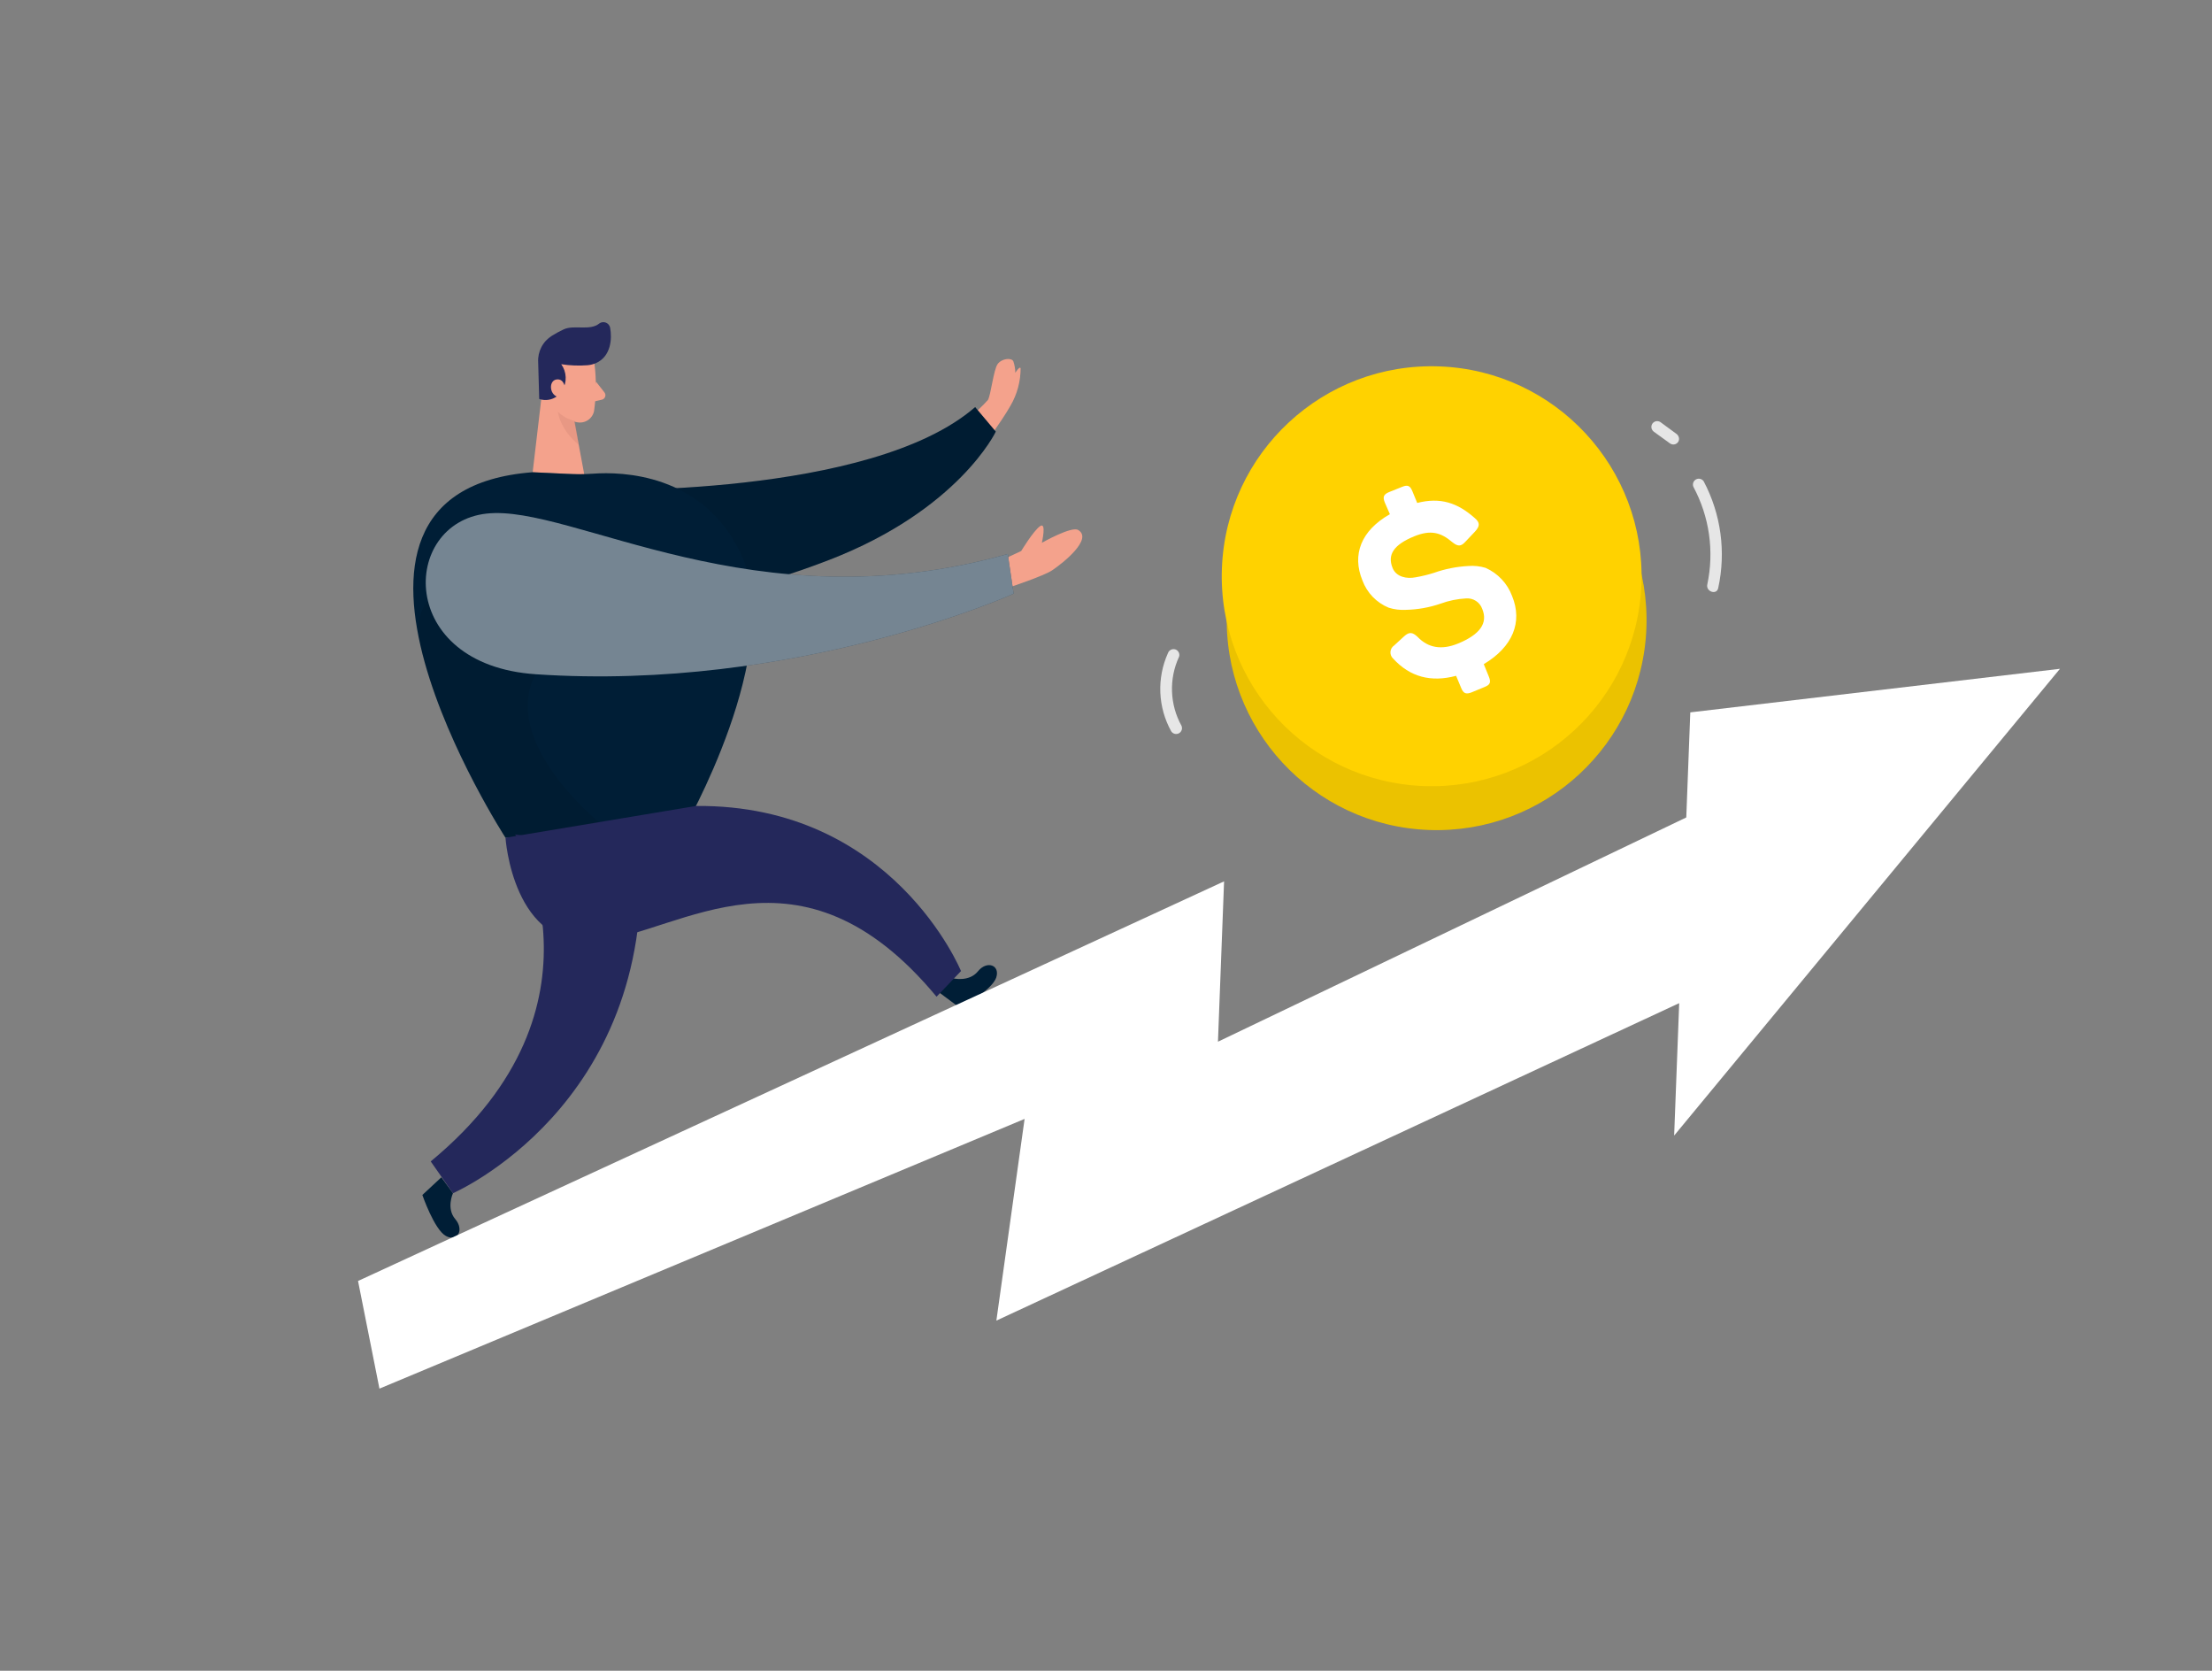 <svg width="539" height="407" viewBox="0 0 539 407" fill="none" xmlns="http://www.w3.org/2000/svg">
<rect x="0" y="0" width="539" height="407" fill="#808080" stroke="none"/>
<path d="M245.823 143.127C245.823 143.127 254.331 140.31 256.394 138.919C259.023 137.158 266.394 131.29 262.715 129.1C261.08 128.121 253.871 132.228 253.871 132.228C253.871 132.228 255.066 127.055 253.446 128.167C251.826 129.278 248.832 134.234 248.832 134.234L241.79 137.499L245.823 143.127Z" fill="#F4A28C"/>
<path d="M236.047 101.76C237.752 100.469 239.326 99.011 240.744 97.409C241.451 96.181 242.103 90.044 243.099 88.679C244.095 87.315 246.492 87.056 246.927 88.03C247.232 88.926 247.392 89.865 247.401 90.812C247.401 90.812 248.507 89.034 248.695 89.742C248.689 92.932 247.839 96.063 246.232 98.818C243.977 102.778 239.785 108.389 239.785 108.389L236.047 101.76Z" fill="#F4A28C"/>
<path d="M144.016 119.34C144.016 119.34 212.189 121.28 237.616 99.164L242.647 105.141C242.647 105.141 233.612 124.214 202.038 136.4C170.464 148.586 151.024 147.372 151.024 147.372L144.016 119.34Z" fill="#001E36"/>
<path opacity="0.08" d="M144.016 119.34C144.016 119.34 212.189 121.28 237.616 99.164L242.647 105.141C242.647 105.141 233.612 124.214 202.038 136.4C170.464 148.586 151.024 147.372 151.024 147.372L144.016 119.34Z" fill="black"/>
<path d="M110.376 290.662C110.376 290.662 108.685 294.346 110.931 296.967C113.177 299.588 111.47 302.624 108.644 301.073C105.817 299.523 102.916 291.092 102.916 291.092L107.543 286.791L110.376 290.662Z" fill="#001E36"/>
<path d="M232.186 238.309C232.186 238.309 236.112 239.308 238.292 236.613C240.471 233.919 243.745 235.068 242.751 238.132C241.758 241.195 233.959 245.564 233.959 245.564L228.897 241.797L232.186 238.309Z" fill="#001E36"/>
<path d="M144.852 88.599C145.337 92.442 145.302 96.332 144.748 100.165C144.552 101.07 144.006 101.861 143.228 102.365C142.451 102.868 141.506 103.043 140.6 102.852C139.121 102.622 137.741 101.967 136.628 100.967C135.514 99.967 134.716 98.665 134.329 97.219L132.008 91.237C131.668 89.989 131.724 88.665 132.169 87.45C132.614 86.235 133.426 85.188 134.492 84.455C138.379 81.542 144.582 84.368 144.852 88.599Z" fill="#F4A28C"/>
<path d="M132.463 92.388L129.792 115.048L142.378 115.623L139.267 98.904L132.463 92.388Z" fill="#F4A28C"/>
<path d="M143.193 88.967C141.045 89.134 138.885 89.052 136.757 88.722C137.417 89.641 137.794 90.733 137.839 91.864C137.885 92.995 137.597 94.114 137.013 95.083C136.466 96.032 135.606 96.761 134.58 97.145C133.554 97.53 132.426 97.544 131.39 97.188L131.138 88.251C131.061 86.975 131.331 85.702 131.917 84.566C132.504 83.43 133.387 82.474 134.472 81.798C135.416 81.209 136.396 80.679 137.405 80.211C139.929 79.08 143.767 80.642 146.008 78.813C146.233 78.643 146.499 78.532 146.778 78.492C147.058 78.451 147.344 78.482 147.609 78.581C147.873 78.679 148.109 78.843 148.294 79.057C148.479 79.271 148.607 79.528 148.667 79.804C149.183 82.521 148.871 86.811 145.249 88.439C144.597 88.726 143.903 88.904 143.193 88.967Z" fill="#24285B"/>
<path d="M137.751 94.828C137.751 94.828 137.598 92.125 135.59 92.44C133.582 92.754 133.786 96.592 136.541 96.845L137.751 94.828Z" fill="#F4A28C"/>
<path d="M145.238 92.983L147.283 95.583C147.399 95.731 147.477 95.907 147.507 96.093C147.538 96.28 147.521 96.471 147.457 96.649C147.394 96.827 147.286 96.986 147.145 97.112C147.004 97.237 146.833 97.324 146.648 97.365L144.009 97.966L145.238 92.983Z" fill="#F4A28C"/>
<path opacity="0.31" d="M140.113 102.537C138.529 102.21 137.077 101.423 135.938 100.274C135.938 100.274 136.292 104.441 141.023 108.37L140.113 102.537Z" fill="#CE8172"/>
<path d="M129.792 115.034L138.353 115.442C140.439 115.544 142.529 115.525 144.612 115.384C151.292 114.897 171.196 115.239 180.483 134.795C191.714 158.512 166.476 202.211 166.476 202.211L123.173 204.065C123.173 204.065 68.46 119.734 129.792 115.034Z" fill="#001E36"/>
<path d="M123.173 204.065C123.173 204.065 124.936 231.372 145.391 229.293C165.846 227.215 194.873 202.62 228.212 242.796L234.168 236.55C234.168 236.55 217.554 195.92 169.627 196.331L123.173 204.065Z" fill="#24285B"/>
<path d="M125.523 203.265C125.523 203.265 150.901 244.984 104.954 282.917L110.376 290.662C110.376 290.662 159.349 269.539 156.038 207.53L125.523 203.265Z" fill="#24285B"/>
<path opacity="0.08" d="M136.147 137.581C136.147 137.581 139.213 147.704 130.477 164.24C121.742 180.776 145.984 200.324 145.984 200.324L123.184 204.12C123.184 204.12 106.068 176.295 102.213 156.123C98.357 135.951 135.078 138.012 135.078 138.012L136.147 137.581Z" fill="black"/>
<path d="M118.553 125.111C139.49 122.768 183.707 152.435 245.568 134.946L246.993 144.615C246.993 144.615 193.987 168.578 130.477 164.24C96.585 161.909 97.602 127.453 118.553 125.111Z" fill="#001E36"/>
<path opacity="0.46" d="M118.553 125.111C139.49 122.768 183.707 152.435 245.568 134.946L246.993 144.615C246.993 144.615 193.987 168.578 130.477 164.24C96.585 161.909 97.602 127.453 118.553 125.111Z" fill="white"/>
<path opacity="0.08" d="M348.117 202.183C376.347 203.26 400.104 181.248 401.181 153.019C402.258 124.789 380.247 101.032 352.017 99.955C323.788 98.878 300.03 120.889 298.953 149.119C297.876 177.348 319.888 201.106 348.117 202.183Z" fill="black"/>
<path d="M348.117 202.183C376.347 203.26 400.104 181.248 401.181 153.019C402.258 124.789 380.247 101.032 352.017 99.955C323.788 98.878 300.03 120.889 298.953 149.119C297.876 177.348 319.888 201.106 348.117 202.183Z" fill="#FFD200"/>
<g opacity="0.08">
<path opacity="0.08" d="M346.907 191.484C375.137 192.56 398.894 170.549 399.971 142.32C401.048 114.09 379.037 90.333 350.807 89.256C322.578 88.179 298.82 110.19 297.743 138.42C296.666 166.649 318.678 190.407 346.907 191.484Z" fill="black"/>
</g>
<path opacity="0.08" d="M348.117 202.183C376.347 203.26 400.104 181.248 401.181 153.019C402.258 124.789 380.247 101.032 352.017 99.955C323.788 98.878 300.03 120.889 298.953 149.119C297.876 177.348 319.888 201.106 348.117 202.183Z" fill="black"/>
<path d="M346.907 191.484C375.137 192.56 398.894 170.549 399.971 142.32C401.048 114.09 379.037 90.333 350.807 89.256C322.578 88.179 298.82 110.19 297.743 138.42C296.666 166.649 318.678 190.407 346.907 191.484Z" fill="#FFD200"/>
<path d="M341.678 118.587C343.048 118.033 343.616 118.338 344.159 119.667L345.331 122.516C350.996 121.074 355.176 122.487 359.363 126.207C360.669 127.309 360.636 128.184 359.371 129.538L357.052 131.985C355.982 133.171 355.215 133.142 353.88 132.066C351.072 129.68 348.603 129.019 344.603 130.647C339.657 132.683 337.988 135.073 339.345 138.389C340.234 140.54 342.763 141.068 344.964 140.626C346.471 140.366 347.958 140.004 349.415 139.541C352.106 138.589 354.921 138.029 357.772 137.878C359.188 137.766 360.613 137.917 361.975 138.321C363.461 138.976 364.8 139.923 365.913 141.105C367.026 142.287 367.891 143.681 368.455 145.203C371.072 151.547 368.589 157.601 361.552 161.782L362.785 164.81C363.34 166.179 363.128 166.791 361.785 167.334L358.593 168.655C357.224 169.196 356.587 168.929 356.045 167.586L354.809 164.627C348.678 166.267 343.566 164.899 339.488 160.455C339.255 160.247 339.074 159.988 338.957 159.698C338.84 159.409 338.791 159.096 338.813 158.785C338.835 158.473 338.929 158.171 339.086 157.901C339.243 157.631 339.459 157.401 339.719 157.228L342.15 155.001C343.379 153.888 344.172 153.972 345.409 155.125C348.002 157.849 351.289 158.397 355.271 156.769C360.627 154.573 362.608 151.79 361.188 148.351C360.908 147.545 360.369 146.855 359.655 146.388C358.94 145.922 358.091 145.705 357.241 145.773C355.119 145.887 353.026 146.316 351.03 147.047C348.297 147.989 345.434 148.498 342.544 148.557C341.137 148.635 339.728 148.458 338.384 148.034C336.919 147.431 335.594 146.532 334.493 145.392C333.393 144.252 332.54 142.897 331.989 141.412C329.397 135.123 331.63 129.262 338.673 125.256L337.433 122.404C336.879 121.034 337.159 120.411 338.488 119.868L341.678 118.587Z" fill="white"/>
<path d="M87.243 312.043L298.272 214.696L296.782 253.759L436.02 187.102L436.422 231.699L242.786 321.699L249.663 272.566L92.459 338.267L87.243 312.043Z" fill="white"/>
<path d="M407.941 276.622L411.874 173.532L501.953 162.918L407.941 276.622Z" fill="white"/>
<path d="M287.905 176.813C286.484 174.252 285.69 171.392 285.586 168.465C285.482 165.539 286.071 162.63 287.306 159.975C287.419 159.614 287.385 159.224 287.211 158.888C287.037 158.553 286.737 158.301 286.377 158.186C286.016 158.08 285.629 158.118 285.296 158.291C284.962 158.464 284.709 158.76 284.588 159.116C283.232 162.134 282.599 165.428 282.74 168.734C282.881 172.04 283.791 175.268 285.399 178.16C285.596 178.457 285.896 178.67 286.242 178.757C286.587 178.844 286.953 178.799 287.267 178.63C287.581 178.461 287.82 178.182 287.938 177.845C288.056 177.509 288.044 177.141 287.905 176.813Z" fill="#E6E6E6"/>
<path d="M415.141 117.25C414.944 116.953 414.644 116.74 414.298 116.653C413.952 116.566 413.587 116.611 413.273 116.78C412.959 116.949 412.72 117.229 412.602 117.565C412.484 117.901 412.495 118.27 412.635 118.598C416.54 125.875 417.738 134.301 416.016 142.379C415.638 144.144 418.342 145.03 418.68 143.236C420.613 134.428 419.359 125.22 415.141 117.25Z" fill="#E6E6E6"/>
<path d="M409.077 106.528C408.98 106.17 408.757 105.86 408.45 105.654L404.58 102.81C404.419 102.707 404.239 102.637 404.05 102.604C403.861 102.571 403.668 102.577 403.482 102.619C403.126 102.711 402.815 102.929 402.609 103.233C402.508 103.396 402.44 103.576 402.41 103.765C402.38 103.954 402.387 104.147 402.432 104.332C402.528 104.686 402.745 104.995 403.046 105.205L406.983 108.052C407.306 108.254 407.695 108.322 408.068 108.242C408.429 108.154 408.742 107.929 408.941 107.615C409.039 107.453 409.101 107.273 409.125 107.086C409.148 106.898 409.132 106.708 409.077 106.528Z" fill="#E6E6E6"/>
</svg>
